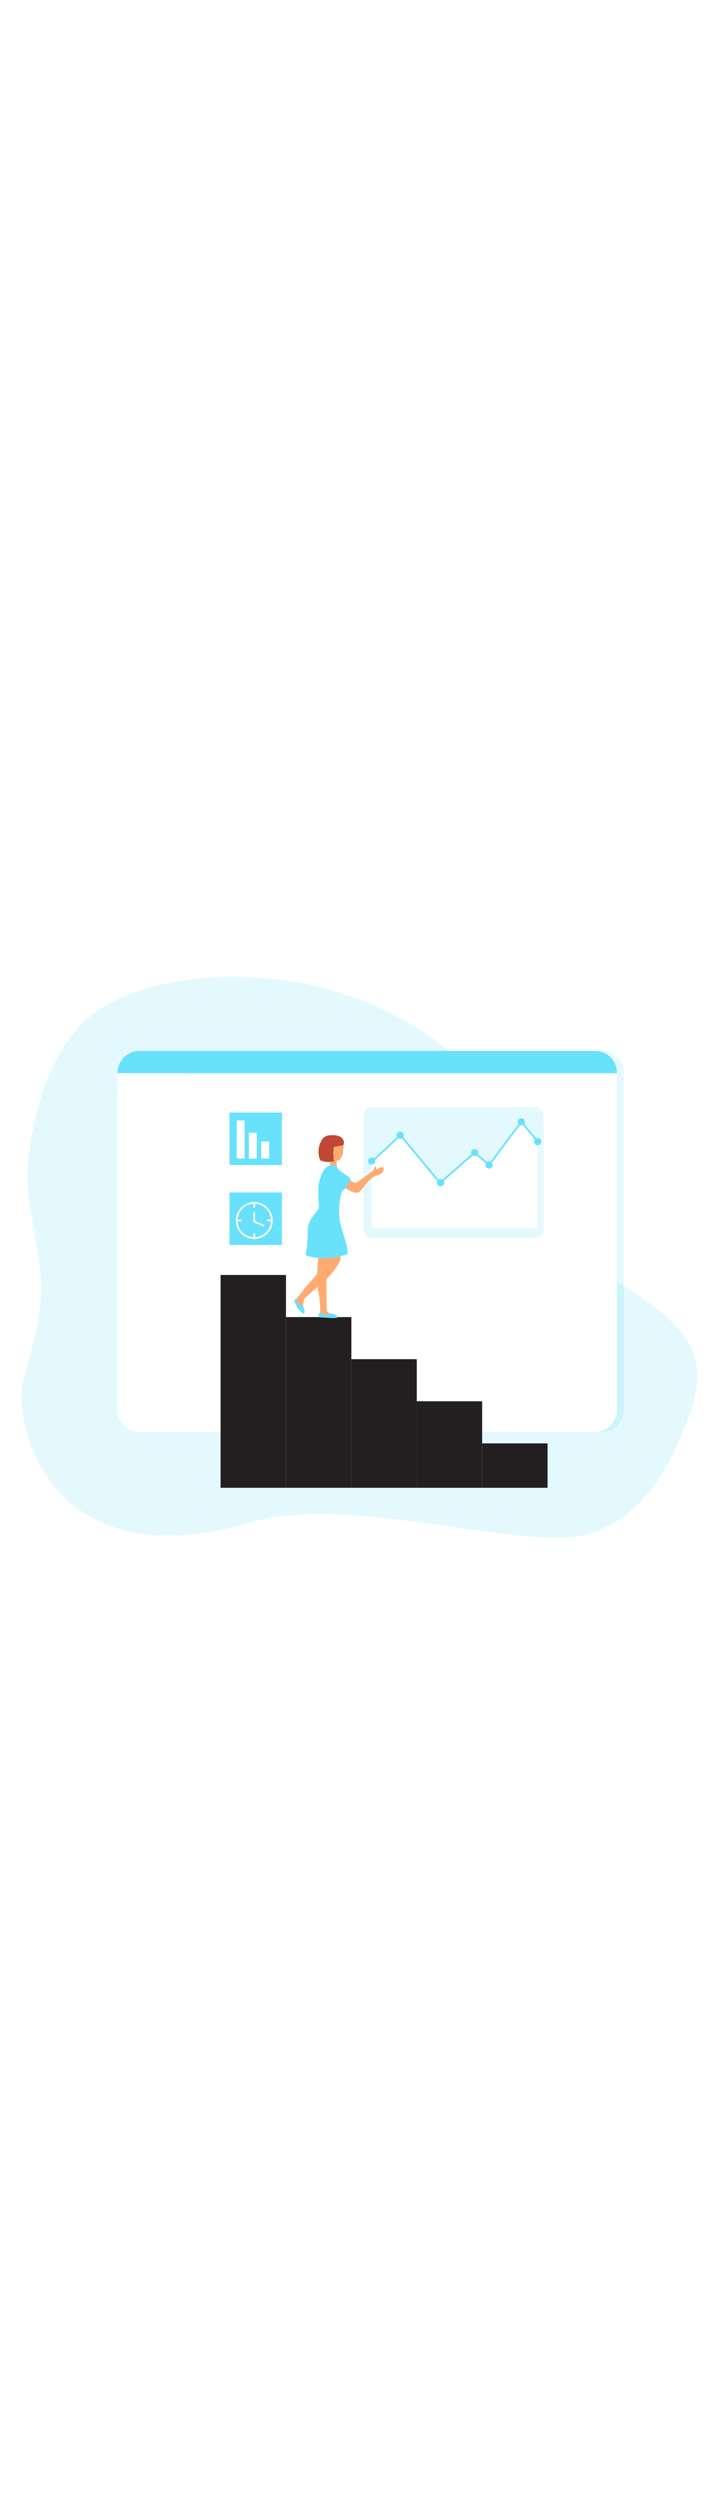 <svg id="_0507_analyst" xmlns="http://www.w3.org/2000/svg" xmlns:xlink="http://www.w3.org/1999/xlink" viewBox="0 0 500 500" data-imageid="analyst-22" imageName="Analyst" class="illustrations_image" style="width: 144px;"><defs><style>.cls-1_analyst-22{fill:url(#linear-gradient);}.cls-1_analyst-22,.cls-2_analyst-22,.cls-3_analyst-22,.cls-4_analyst-22,.cls-5_analyst-22,.cls-6_analyst-22,.cls-7_analyst-22{stroke-width:0px;}.cls-2_analyst-22{isolation:isolate;opacity:.18;}.cls-2_analyst-22,.cls-7_analyst-22{fill:#68e1fd;}.cls-3_analyst-22{fill:#231f20;}.cls-4_analyst-22{fill:#c14834;}.cls-5_analyst-22{fill:#fff;}.cls-6_analyst-22{fill:#ffaa71;}</style><linearGradient id="linear-gradient-analyst-22" x1="287.2" y1="1943.14" x2="422.26" y2="1913.31" gradientTransform="translate(-105.18 2159.35) scale(1 -1)" gradientUnits="userSpaceOnUse"><stop offset="0" stop-color="#000"/><stop offset=".13" stop-color="#000" stop-opacity=".69"/><stop offset=".25" stop-color="#000" stop-opacity=".32"/><stop offset="1" stop-color="#000" stop-opacity="0"/></linearGradient></defs><path id="background_analyst-22" class="cls-2_analyst-22 targetColor" d="M484.69,342.89c-1.27,13.9-7.57,28.07-14.15,43.15-12.07,27.68-32.36,53.36-62.63,61.62-43.35,11.82-165-28.73-234.37-8.33C34,480.33,8.45,370.22,16.25,340.47c5.43-20.73,12.14-41.53,12.31-63.18.25-30.62-12.4-59.78-8.82-90.37,3.48-29.76,11.2-60.03,29.07-84.61,16.92-23.27,45.32-33.67,72.85-38.45,49.93-8.67,102.53-1.29,148.17,20.78,23.1,11.18,44.81,26.4,59.82,47.22,15.39,21.33,22.93,47.23,35.31,70.44,13.3,24.88,32.03,46.45,54.8,63.1,16.71,12.2,35.61,21.77,49.76,36.86,12.82,13.71,16.4,27.05,15.17,40.63Z" style="fill: rgb(104, 225, 253);"/><g id="screen_analyst-22"><path class="cls-2_analyst-22 targetColor" d="M433.83,126.88v234.39c0,8.34-6.75,15.1-15.08,15.1H101.65c-8.34,0-15.1-6.76-15.1-15.1V126.88c0-8.34,6.76-15.1,15.1-15.1h317.08c8.33,0,15.09,6.75,15.1,15.08v.02Z" style="fill: rgb(104, 225, 253);"/><path class="cls-5_analyst-22" d="M429,126.88v234.39c0,8.34-6.75,15.1-15.08,15.1H96.81c-8.34,0-15.1-6.76-15.1-15.1V126.88c0-8.34,6.76-15.1,15.1-15.1h317.08c8.33-.01,15.1,6.73,15.11,15.06v.03Z"/><path class="cls-7_analyst-22 targetColor" d="M429,126.88v.41H81.73v-.41c0-8.33,6.75-15.09,15.08-15.1h317.08c8.33-.01,15.1,6.73,15.11,15.06v.03Z" style="fill: rgb(104, 225, 253);"/><path class="cls-5_analyst-22" d="M128.58,127.29v249.08h-31.77c-8.34,0-15.1-6.76-15.1-15.1V127.29h46.87Z"/><rect class="cls-5_analyst-22" x="96.89" y="191.06" width="24.46" height="2.42"/><rect class="cls-5_analyst-22" x="91.2" y="183.9" width="30.15" height="3.08"/><rect class="cls-5_analyst-22" x="96.89" y="219.68" width="24.46" height="2.42"/><rect class="cls-5_analyst-22" x="91.2" y="212.52" width="30.15" height="3.08"/><rect class="cls-5_analyst-22" x="96.89" y="248.31" width="24.46" height="2.42"/><rect class="cls-5_analyst-22" x="91.2" y="241.14" width="30.15" height="3.08"/><rect class="cls-5_analyst-22" x="96.89" y="276.93" width="24.46" height="2.42"/><rect class="cls-5_analyst-22" x="91.2" y="269.77" width="30.15" height="3.08"/></g><g id="data_graphic_analyst-22"><rect class="cls-2_analyst-22 targetColor" x="252.67" y="150.82" width="125.35" height="90.95" rx="5.88" ry="5.88" style="fill: rgb(104, 225, 253);"/><polygon class="cls-5_analyst-22" points="258.47 188.87 278.45 170.28 306.02 203.49 330.13 182.4 340.12 190.99 362.51 161.04 373.89 174.75 373.89 234.88 258.47 234.88 258.47 188.87"/><polygon class="cls-7_analyst-22 targetColor" points="305.95 204.36 278.4 171.17 258.89 189.32 258.05 188.43 278.51 169.39 306.09 202.62 330.13 181.59 340.03 190.1 362.49 160.05 374.36 174.36 373.41 175.15 362.54 162.03 340.22 191.88 330.13 183.21 305.95 204.36" style="fill: rgb(104, 225, 253);"/><circle class="cls-7_analyst-22 targetColor" cx="278.27" cy="170.34" r="2.49" style="fill: rgb(104, 225, 253);"/><circle class="cls-7_analyst-22 targetColor" cx="258.47" cy="188.26" r="2.49" style="fill: rgb(104, 225, 253);"/><circle class="cls-7_analyst-22 targetColor" cx="306.43" cy="203.32" r="2.49" style="fill: rgb(104, 225, 253);"/><circle class="cls-7_analyst-22 targetColor" cx="330.13" cy="182.4" r="2.49" style="fill: rgb(104, 225, 253);"/><circle class="cls-7_analyst-22 targetColor" cx="340.12" cy="190.99" r="2.49" style="fill: rgb(104, 225, 253);"/><circle class="cls-7_analyst-22 targetColor" cx="362.51" cy="161.04" r="2.49" style="fill: rgb(104, 225, 253);"/><circle class="cls-7_analyst-22 targetColor" cx="373.89" cy="174.75" r="2.49" style="fill: rgb(104, 225, 253);"/></g><g id="stair_analyst-22"><rect class="cls-3_analyst-22" x="153.39" y="267.39" width="45.48" height="147.79"/><rect class="cls-3_analyst-22" x="198.87" y="296.63" width="45.48" height="118.55"/><rect class="cls-3_analyst-22" x="244.35" y="325.87" width="45.48" height="89.31"/><rect class="cls-3_analyst-22" x="289.82" y="355.11" width="45.48" height="60.08"/><rect class="cls-3_analyst-22" x="335.3" y="384.35" width="45.48" height="30.84"/></g><g id="character_analyst-22"><path class="cls-6_analyst-22" d="M234.82,260.58c-1.57,2.52-3.36,4.89-5.35,7.08-3.01,3.29-6.45,6.17-9.83,9.06-1.71,1.47-3.42,2.94-5.05,4.49-1.35,1.28-3.09,2.17-3.42,4.16-.2,1.18,0,2.6-.88,3.39-.69.52-1.63.59-2.38.16-.74-.43-1.35-1.04-1.78-1.77-.18-.26-.32-.56-.41-.86-.07-.35-.06-.7.02-1.05.37-1.65,1.65-2.88,2.75-4.16.99-1.13,1.89-2.34,2.69-3.61.68-1.09,1.48-1.8,2.33-2.75,2.17-2.45,4.35-4.9,6.53-7.35,2.34-2.64,4.74-5.38,5.81-8.75.41-1.28.63-2.67,1.39-3.78,1.68-2.44,5.58-2.81,8.14-1.65,3.08,1.42.7,5.38-.54,7.38Z"/><path class="cls-6_analyst-22" d="M221.3,255.76s-1.7,14.78,0,22.77c1.03,4.92,1.47,9.95,1.32,14.97-.56.77,0,1.91.79,2.43s1.81.57,2.76.6l3.89.14c.46,0,.98,0,1.29-.33.5-.56,0-1.48-.69-1.8s-1.47-.35-2.11-.74c-1.21-.73-1.37-2.4-1.4-3.82l-.1-6.2c-.14-8.9-.29-17.85,1.07-26.64.09-.41.1-.83.02-1.23-.19-.73-.91-1.18-1.56-1.56-.71-.48-1.5-.8-2.34-.97-.84-.11-1.8.2-2.2.94"/><path class="cls-6_analyst-22" d="M242.1,200.96l2.18,1.2c1.05.58,2.26,1.65,3.33,1.23,1.89-.73,3.83-2.61,5.48-3.79,1.81-1.28,3.6-2.59,5.38-3.93.48-.31.9-.71,1.23-1.18.54-.88.54-2.18,1.47-2.63l.52,2.28,2.88-1.45c.35-.23.77-.34,1.19-.32.77.13,1.1,1.07,1.03,1.85-.23,2.62-2.91,3.45-5.03,4.12-.57.14-1.12.34-1.65.6-.4.24-.78.53-1.12.85-1.88,1.65-3.77,3.29-5.22,5.31-.67.98-1.41,1.91-2.21,2.79-.77.82-1.38,1.8-2.49,2.21-.77.24-1.58.27-2.37.09-2.84-.53-5.46-2.47-7.69-4.21-.24-.19-.51-.5-.35-.77.09-.12.22-.2.36-.25.86-.32,1.63-.85,2.23-1.54.53-.72,1.05-1.58.84-2.48Z"/><path class="cls-6_analyst-22" d="M236.85,186.56c-.47.72-1.18,1.37-2.06,1.41-.22-.02-.44.02-.63.14-.15.19-.2.43-.15.66l.23,2.91c.14.43-.09.9-.52,1.04-.09.03-.18.04-.27.04-1.06.29-2.36.52-3.11-.29-.35-.46-.56-1.02-.61-1.6-.57-3.33-1.1-6.73-.6-10.07.31-2.02,1.12-4.14,2.88-5.19,2.01-1.23,7.2-1.59,7,1.8-.09,1.39-.49,2.68-.43,4.1.07,1.98-.67,3.41-1.73,5.05Z"/><path class="cls-4_analyst-22" d="M239.1,174.69c.14.61.25,1.28-.04,1.84-.35.54-.9.91-1.54,1.03-1.52.41-3.15.31-4.66.79-.24.06-.46.19-.63.37-.14.21-.21.46-.22.71-.34,2.95-.25,5.93.28,8.86-2.75.82-5.68.79-8.41-.09-.89-.18-1.58-.9-1.72-1.8-1.28-4.19-.74-8.73,1.5-12.51,1.01-2.02,3.03-3.33,5.28-3.44,3.7-.49,9.22-.11,10.17,4.24Z"/><path class="cls-7_analyst-22 targetColor" d="M235.76,222.62c-.21,7.22,2.41,13.99,4.38,20.96.86,3.03,1.83,6.13,1.5,9.25,0,.08,0,.17,0,.26-9.52,2.74-19.97,4.12-29.18.45.98-4.87,1.5-9.82,1.55-14.79,0-1.96-.04-3.94.41-5.86.74-3.29,2.88-6.08,5.08-8.62.82-.94,1.69-1.91,2.06-3.1.35-1.1.24-2.28.13-3.42-.4-3.73-.49-7.49-.26-11.23.24-3.39,1.11-6.7,2.56-9.77.62-1.4,1.48-2.68,2.54-3.78,1.07-1.11,2.51-1.81,4.04-1.97,1.55-.14,3.06.56,3.96,1.84,2.32,3.58,6.17,4.38,8.99,7.59.17.15.28.36.33.58,0,.24-.1.48-.25.67-.99,1.57-1.98,3.14-2.97,4.72-.3.5-.65.98-1.04,1.42h0c-.35.37-.77.66-1.13,1.02-1,1.04-1.36,2.53-1.62,3.96-.62,3.24-.98,6.53-1.08,9.83Z" style="fill: rgb(104, 225, 253);"/><path class="cls-7_analyst-22 targetColor" d="M232.81,294.86l-.96-.31c-.77-.28-1.57-.46-2.38-.53-.14-.02-.28,0-.41.06-.16.1-.28.24-.36.41-.13.29-.33.54-.58.73-.47.3-1.08.16-1.62,0-.57-.13-1.12-.33-1.65-.59-.51-.28-.94-.69-1.47-.94-.29-.17-.63-.19-.94-.07-.15.09-.28.22-.38.36-.2.23-.36.5-.47.79-.06.29-.06.59,0,.88,0,.26.08.51.22.74.26.36.77.41,1.23.45l4.7.29c1.47.09,2.95.19,4.42.16.81.01,1.62-.07,2.41-.26.11-.03.23-.08.27-.19.01-.08,0-.16-.04-.23-.45-.99-1.5-1.55-2.53-1.91" style="fill: rgb(104, 225, 253);"/><path class="cls-7_analyst-22 targetColor" d="M206.34,284.02c.13.47,0,.98.12,1.46.13.37.33.71.6,1l1.14,1.41c.13.17.28.32.46.44.45.27,1.03.11,1.54-.05.13-.06.28-.06.41,0,.08.07.13.16.14.27l.66,2.28c.09.31.62,2.65.44,2.91-.09.12-.21.21-.35.28-1.05.53-2.83-1.83-3.7-2.59s-1.42-1.86-1.89-2.93c-.25-.58-.49-1.16-.72-1.74-.27-.53-.45-1.11-.53-1.7,0-.33.18-.64.48-.79.26-.16,1.07-.75,1.2-.24Z" style="fill: rgb(104, 225, 253);"/><path class="cls-1_analyst-22" d="M241.65,252.83c-1.39.48-2.92.33-4.19-.41-2.18-1.37-3.05-4.12-3.45-6.63-.86-5.57-.35-11.62-3.29-16.42-.9-1.47-2.14-2.95-1.96-4.66.19-1.79,1.86-3,2.82-4.53,1.06-1.65,1.23-3.7,1.43-5.66.34-3.68.66-7.36.99-11.03,0,.92,4.07,2.88,5.55,4.32-.35.37-.77.66-1.13,1.02-1,1.04-1.36,2.53-1.62,3.96-.61,3.24-.96,6.53-1.06,9.82-.21,7.22,2.41,13.99,4.38,20.96.88,3.04,1.84,6.15,1.51,9.26Z"/></g><g id="icons_analyst-22"><rect class="cls-7_analyst-22 targetColor" x="159.59" y="154.6" width="36.46" height="36.46" style="fill: rgb(104, 225, 253);"/><rect class="cls-7_analyst-22 targetColor" x="159.59" y="210.07" width="36.46" height="36.46" style="fill: rgb(104, 225, 253);"/><rect class="cls-5_analyst-22" x="164.59" y="160.05" width="5.51" height="26.48"/><rect class="cls-5_analyst-22" x="173.03" y="168.59" width="5.51" height="17.95"/><rect class="cls-5_analyst-22" x="181.64" y="174.75" width="5.51" height="11.78"/><path class="cls-5_analyst-22" d="M176.82,242.39c-7.08,0-12.84-5.76-12.84-12.84s5.76-12.84,12.84-12.84,12.84,5.76,12.84,12.84-5.76,12.84-12.84,12.84ZM176.82,217.92c-6.41,0-11.62,5.21-11.62,11.62s5.21,11.62,11.62,11.62,11.62-5.21,11.62-11.62-5.21-11.62-11.62-11.62Z"/><rect class="cls-5_analyst-22" x="176.21" y="217.31" width="1.22" height="3.33"/><rect class="cls-5_analyst-22" x="176.21" y="238.44" width="1.22" height="3.33"/><rect class="cls-5_analyst-22" x="185.72" y="228.93" width="3.33" height="1.22"/><rect class="cls-5_analyst-22" x="164.59" y="228.93" width="3.33" height="1.22"/><polygon class="cls-5_analyst-22" points="183.46 233.95 176.21 230.69 176.21 223.75 177.43 223.75 177.43 229.9 183.96 232.84 183.46 233.95"/></g></svg>
